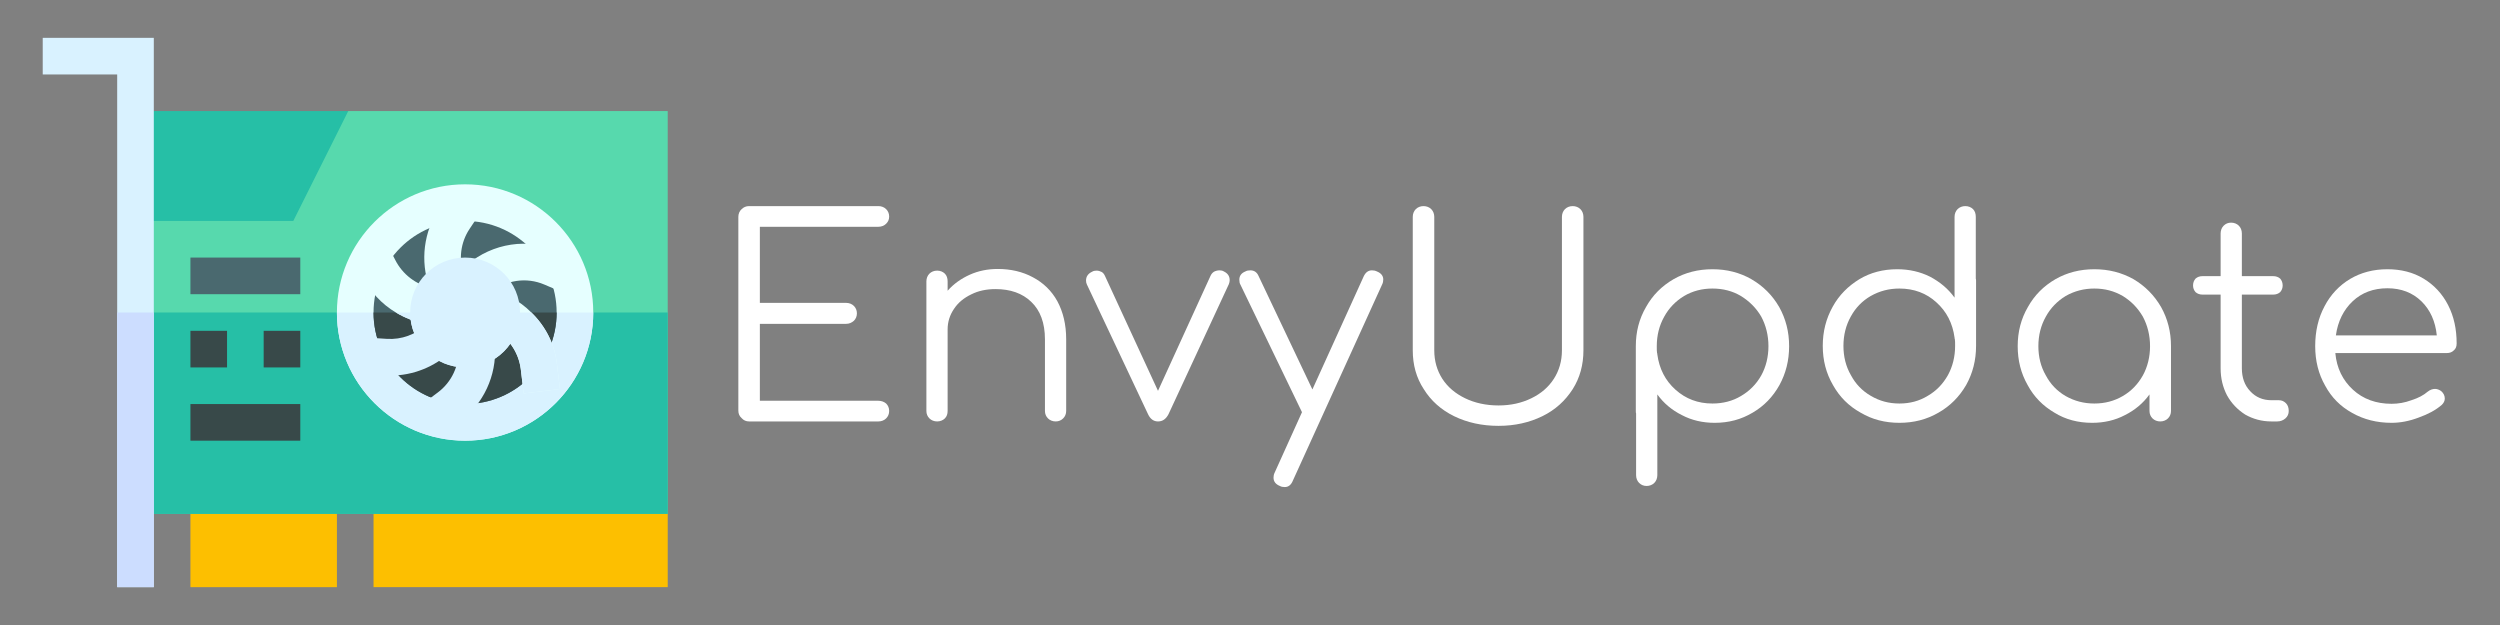 <?xml version="1.0" encoding="UTF-8" standalone="no"?>
<!DOCTYPE svg PUBLIC "-//W3C//DTD SVG 1.1//EN" "http://www.w3.org/Graphics/SVG/1.1/DTD/svg11.dtd">
<svg width="100%" height="100%" viewBox="0 0 2048 512" version="1.1" xmlns="http://www.w3.org/2000/svg" xmlns:xlink="http://www.w3.org/1999/xlink" xml:space="preserve" xmlns:serif="http://www.serif.com/" style="fill-rule:evenodd;clip-rule:evenodd;stroke-linejoin:round;stroke-miterlimit:2;">
    <rect x="0" y="0" width="2048" height="512" fill="#808080" stroke="none"/>
    <g id="GPU" transform="matrix(1,0,0,1,35,0)">
        <rect x="121" y="391" width="120" height="90" style="fill:rgb(253,191,0);"/>
        <path d="M512,481L271,481L271,391L482,391L512,421L512,481Z" style="fill:rgb(253,191,0);fill-rule:nonzero;"/>
        <path d="M512,91L512,421L76,421L76,181L250.301,91L512,91Z" style="fill:rgb(87,217,173);fill-rule:nonzero;"/>
        <rect x="76" y="256" width="436" height="165" style="fill:rgb(38,191,166);"/>
        <path d="M346,151C288.102,151 241,198.102 241,256C241,313.898 288.102,361 346,361C403.898,361 451,313.898 451,256C451,198.102 403.898,151 346,151Z" style="fill:rgb(230,255,255);fill-rule:nonzero;"/>
        <path d="M451,256C451,313.898 403.898,361 346,361C288.102,361 241,313.898 241,256L451,256Z" style="fill:rgb(217,242,255);fill-rule:nonzero;"/>
        <path d="M346,181C304.602,181 271,214.602 271,256C271,297.398 304.602,331 346,331C387.398,331 421,297.398 421,256C421,214.602 387.398,181 346,181Z" style="fill:rgb(74,105,111);fill-rule:nonzero;"/>
        <path d="M421,256C421,297.398 387.398,331 346,331C304.602,331 271,297.398 271,256L421,256Z" style="fill:rgb(56,73,73);fill-rule:nonzero;"/>
        <path d="M76,91L76,181L205.273,181L250.277,91L76,91Z" style="fill:rgb(38,191,166);fill-rule:nonzero;"/>
        <rect x="121" y="211" width="90" height="30" style="fill:rgb(74,105,111);"/>
        <rect x="121" y="331" width="90" height="30" style="fill:rgb(56,73,73);"/>
        <rect x="121" y="271" width="30" height="30" style="fill:rgb(56,73,73);"/>
        <rect x="181" y="271" width="30" height="30" style="fill:rgb(56,73,73);"/>
        <path d="M329.77,354.406L311.781,330.414L323.734,321.449C335.059,312.953 341.344,299.445 340.551,285.297L370.492,283.629C371.855,307.813 361.102,330.926 341.723,345.441L329.77,354.406Z" style="fill:rgb(217,242,255);fill-rule:nonzero;"/>
        <path d="M319,235.902L315.398,256L313.898,265.301C305.199,263.801 296.801,260.5 289.301,256C277.598,249.102 268,238.598 261.699,226.301L256.301,214.898L283,201.699L288.699,212.801C294.699,224.801 306.098,233.5 319,235.902Z" style="fill:rgb(230,255,255);fill-rule:nonzero;"/>
        <path d="M316.688,235.125C309.129,213.797 312.102,189.805 324.656,170.965L333.52,157.68L358.48,174.32L349.617,187.605C342.277,198.621 340.551,212.641 344.961,225.105L316.688,235.125Z" style="fill:rgb(230,255,255);fill-rule:nonzero;"/>
        <path d="M423.699,318.699L394,322.301L391.602,302.199C389.801,288.402 381.398,276.102 368.801,269.801L376,256L382.598,243.102C389.199,246.398 395.199,250.898 400.301,256C412,267.398 419.5,282.102 421.301,298.598L423.699,318.699Z" style="fill:rgb(230,255,255);fill-rule:nonzero;"/>
        <path d="M284.785,307.695C283.246,307.695 281.691,307.648 280.156,307.547L262.27,306.391L264.203,276.449L282.09,277.605C293.895,278.309 305.484,274.137 314.008,265.961L334.75,287.641C321.305,300.516 303.301,307.695 284.785,307.695Z" style="fill:rgb(217,242,255);fill-rule:nonzero;"/>
        <path d="M367.121,239.711L347.727,216.801C368.719,199.02 397.445,194.695 422.742,205.535L436.469,211.383L424.691,238.98L410.953,233.121C396.172,226.82 379.383,229.313 367.121,239.711Z" style="fill:rgb(230,255,255);fill-rule:nonzero;"/>
        <path d="M91,31L91,481L61,481L61,61L0,61L0,31L91,31Z" style="fill:rgb(217,242,255);fill-rule:nonzero;"/>
        <rect x="61" y="256" width="30" height="225" style="fill:rgb(204,221,255);"/>
        <g>
            <path d="M289.301,256L315.398,256L313.898,265.301C305.199,263.801 296.801,260.5 289.301,256Z" style="fill:rgb(217,242,255);fill-rule:nonzero;"/>
            <path d="M423.699,318.699L394,322.301L391.602,302.199C389.801,288.402 381.398,276.102 368.801,269.801L376,256L400.301,256C412,267.398 419.5,282.102 421.301,298.598L423.699,318.699Z" style="fill:rgb(217,242,255);fill-rule:nonzero;"/>
            <path d="M346,211C321.098,211 301,231.098 301,256C301,280.902 321.098,301 346,301C370.902,301 391,280.902 391,256C391,231.098 370.902,211 346,211Z" style="fill:rgb(217,242,255);fill-rule:nonzero;"/>
            <path d="M391,256C391,280.902 370.902,301 346,301C321.098,301 301,280.902 301,256L391,256Z" style="fill:rgb(217,242,255);fill-rule:nonzero;"/>
        </g>
    </g>
    <g transform="matrix(1.263,0,0,1.263,-317.969,-76.612)">
        <g>
            <g transform="matrix(1,0,0,1,712.776,334.011)">
                <g transform="matrix(178.837,0,0,178.837,0,0)">
                    <path d="M0.139,-0C0.128,-0 0.119,-0.004 0.112,-0.012C0.104,-0.019 0.1,-0.028 0.1,-0.039L0.1,-0.742C0.1,-0.753 0.104,-0.763 0.112,-0.77C0.119,-0.777 0.128,-0.781 0.139,-0.781L0.608,-0.781C0.619,-0.781 0.629,-0.777 0.636,-0.77C0.643,-0.763 0.647,-0.754 0.647,-0.743C0.647,-0.732 0.643,-0.724 0.636,-0.717C0.629,-0.71 0.619,-0.706 0.608,-0.706L0.178,-0.706L0.178,-0.43L0.491,-0.43C0.502,-0.43 0.512,-0.426 0.519,-0.419C0.526,-0.412 0.53,-0.403 0.53,-0.392C0.53,-0.381 0.526,-0.372 0.519,-0.365C0.511,-0.358 0.502,-0.354 0.491,-0.354L0.178,-0.354L0.178,-0.075L0.608,-0.075C0.619,-0.075 0.629,-0.071 0.636,-0.065C0.643,-0.058 0.647,-0.049 0.647,-0.038C0.647,-0.027 0.643,-0.018 0.636,-0.011C0.629,-0.004 0.619,-0 0.608,-0L0.139,-0Z" style="fill:white;fill-rule:nonzero;"/>
                </g>
                <g transform="matrix(178.837,0,0,178.837,123.755,0)">
                    <path d="M0.349,-0.553C0.396,-0.553 0.439,-0.543 0.476,-0.523C0.514,-0.503 0.544,-0.474 0.565,-0.436C0.586,-0.397 0.597,-0.351 0.597,-0.298L0.597,-0.038C0.597,-0.027 0.593,-0.018 0.586,-0.011C0.579,-0.004 0.57,-0 0.559,-0C0.548,-0 0.538,-0.004 0.531,-0.011C0.524,-0.018 0.52,-0.027 0.52,-0.038L0.52,-0.298C0.52,-0.357 0.503,-0.403 0.47,-0.434C0.438,-0.465 0.394,-0.48 0.341,-0.48C0.308,-0.48 0.279,-0.474 0.253,-0.461C0.226,-0.448 0.205,-0.431 0.19,-0.408C0.175,-0.386 0.167,-0.361 0.167,-0.334L0.167,-0.038C0.167,-0.027 0.164,-0.018 0.157,-0.011C0.15,-0.004 0.14,-0 0.129,-0C0.118,-0 0.108,-0.004 0.101,-0.011C0.094,-0.018 0.09,-0.027 0.09,-0.038L0.09,-0.508C0.09,-0.519 0.094,-0.529 0.101,-0.536C0.108,-0.543 0.118,-0.547 0.129,-0.547C0.14,-0.547 0.15,-0.543 0.157,-0.536C0.164,-0.529 0.167,-0.519 0.167,-0.508L0.167,-0.474C0.189,-0.499 0.216,-0.518 0.247,-0.532C0.278,-0.546 0.312,-0.553 0.349,-0.553Z" style="fill:white;fill-rule:nonzero;"/>
                </g>
            </g>
            <g transform="matrix(1,0,0,1,953.312,334.011)">
                <g transform="matrix(178.837,0,0,178.837,0,0)">
                    <path d="M0.516,-0.544C0.53,-0.537 0.537,-0.527 0.537,-0.512C0.537,-0.508 0.536,-0.503 0.534,-0.498L0.315,-0.026C0.306,-0.009 0.294,-0 0.277,-0C0.261,-0 0.249,-0.009 0.241,-0.026L0.019,-0.497C0.017,-0.501 0.016,-0.506 0.016,-0.511C0.016,-0.525 0.023,-0.536 0.038,-0.543C0.043,-0.546 0.048,-0.547 0.054,-0.547C0.061,-0.547 0.067,-0.545 0.073,-0.542C0.078,-0.539 0.082,-0.534 0.085,-0.527L0.277,-0.111L0.467,-0.527C0.47,-0.534 0.474,-0.539 0.48,-0.543C0.486,-0.546 0.493,-0.548 0.5,-0.548C0.506,-0.548 0.511,-0.547 0.516,-0.544Z" style="fill:white;fill-rule:nonzero;"/>
                </g>
                <g transform="matrix(178.837,0,0,178.837,98.897,0)">
                    <path d="M0.518,-0.544C0.533,-0.538 0.541,-0.528 0.541,-0.515C0.541,-0.509 0.54,-0.503 0.537,-0.497L0.213,0.215C0.207,0.23 0.197,0.238 0.184,0.238C0.177,0.238 0.171,0.237 0.166,0.234C0.151,0.228 0.143,0.218 0.143,0.204C0.143,0.198 0.144,0.192 0.147,0.186L0.246,-0.033L0.246,-0.034L0.023,-0.496C0.02,-0.501 0.019,-0.507 0.019,-0.514C0.019,-0.528 0.026,-0.538 0.041,-0.544C0.046,-0.547 0.052,-0.548 0.059,-0.548C0.073,-0.548 0.083,-0.541 0.089,-0.527L0.284,-0.116L0.47,-0.526C0.477,-0.541 0.487,-0.548 0.5,-0.548C0.506,-0.548 0.512,-0.547 0.518,-0.544Z" style="fill:white;fill-rule:nonzero;"/>
                </g>
                <g transform="matrix(178.837,0,0,178.837,196.9,0)">
                    <path d="M0.411,0.016C0.351,0.016 0.297,0.004 0.25,-0.019C0.203,-0.042 0.166,-0.075 0.14,-0.117C0.113,-0.158 0.1,-0.205 0.1,-0.258L0.1,-0.742C0.1,-0.753 0.104,-0.763 0.111,-0.77C0.118,-0.777 0.128,-0.781 0.139,-0.781C0.15,-0.781 0.16,-0.777 0.167,-0.77C0.174,-0.763 0.178,-0.753 0.178,-0.742L0.178,-0.258C0.178,-0.219 0.188,-0.185 0.207,-0.155C0.227,-0.124 0.255,-0.101 0.29,-0.084C0.325,-0.067 0.366,-0.058 0.411,-0.058C0.456,-0.058 0.495,-0.067 0.53,-0.084C0.565,-0.101 0.592,-0.124 0.612,-0.155C0.631,-0.185 0.641,-0.219 0.641,-0.258L0.641,-0.742C0.641,-0.753 0.645,-0.763 0.652,-0.77C0.659,-0.777 0.669,-0.781 0.68,-0.781C0.691,-0.781 0.701,-0.777 0.708,-0.77C0.715,-0.763 0.719,-0.753 0.719,-0.742L0.719,-0.258C0.719,-0.205 0.706,-0.158 0.68,-0.117C0.653,-0.075 0.617,-0.042 0.57,-0.019C0.523,0.004 0.47,0.016 0.411,0.016Z" style="fill:white;fill-rule:nonzero;"/>
                </g>
                <g transform="matrix(178.837,0,0,178.837,343.367,0)">
                    <path d="M0.368,-0.552C0.42,-0.552 0.467,-0.54 0.509,-0.516C0.552,-0.491 0.585,-0.458 0.61,-0.415C0.634,-0.372 0.646,-0.325 0.646,-0.273C0.646,-0.221 0.634,-0.174 0.611,-0.132C0.587,-0.089 0.555,-0.056 0.514,-0.032C0.472,-0.007 0.427,0.005 0.376,0.005C0.333,0.005 0.293,-0.004 0.257,-0.023C0.221,-0.041 0.191,-0.066 0.168,-0.098L0.168,0.195C0.168,0.206 0.164,0.216 0.157,0.223C0.15,0.23 0.14,0.234 0.129,0.234C0.118,0.234 0.109,0.23 0.102,0.223C0.095,0.216 0.091,0.206 0.091,0.195L0.091,-0.029C0.09,-0.031 0.09,-0.034 0.09,-0.038L0.09,-0.273C0.09,-0.325 0.102,-0.372 0.127,-0.415C0.151,-0.458 0.184,-0.491 0.227,-0.516C0.269,-0.54 0.316,-0.552 0.368,-0.552ZM0.368,-0.065C0.406,-0.065 0.441,-0.074 0.471,-0.092C0.502,-0.11 0.527,-0.135 0.545,-0.167C0.562,-0.198 0.571,-0.234 0.571,-0.273C0.571,-0.312 0.562,-0.348 0.545,-0.38C0.527,-0.411 0.502,-0.436 0.471,-0.455C0.441,-0.473 0.406,-0.482 0.368,-0.482C0.33,-0.482 0.296,-0.473 0.265,-0.455C0.234,-0.436 0.21,-0.411 0.193,-0.38C0.175,-0.348 0.166,-0.312 0.166,-0.273C0.166,-0.262 0.166,-0.253 0.167,-0.248C0.168,-0.247 0.168,-0.245 0.168,-0.243C0.175,-0.191 0.197,-0.148 0.234,-0.115C0.271,-0.082 0.315,-0.065 0.368,-0.065Z" style="fill:white;fill-rule:nonzero;"/>
                </g>
                <g transform="matrix(178.837,0,0,178.837,469.805,0)">
                    <path d="M0.616,-0.518C0.617,-0.516 0.617,-0.513 0.617,-0.509L0.617,-0.274C0.617,-0.222 0.605,-0.175 0.581,-0.132C0.556,-0.089 0.523,-0.056 0.481,-0.032C0.438,-0.007 0.391,0.005 0.339,0.005C0.287,0.005 0.24,-0.007 0.198,-0.032C0.155,-0.056 0.122,-0.089 0.098,-0.132C0.073,-0.175 0.061,-0.222 0.061,-0.274C0.061,-0.326 0.073,-0.373 0.097,-0.416C0.12,-0.458 0.153,-0.491 0.194,-0.516C0.234,-0.54 0.28,-0.552 0.331,-0.552C0.374,-0.552 0.414,-0.543 0.45,-0.525C0.486,-0.506 0.516,-0.481 0.539,-0.449L0.539,-0.742C0.539,-0.753 0.543,-0.763 0.55,-0.77C0.557,-0.777 0.567,-0.781 0.578,-0.781C0.589,-0.781 0.599,-0.777 0.606,-0.77C0.613,-0.763 0.616,-0.753 0.616,-0.742L0.616,-0.518ZM0.339,-0.065C0.377,-0.065 0.411,-0.074 0.442,-0.093C0.473,-0.111 0.497,-0.136 0.515,-0.168C0.532,-0.199 0.541,-0.235 0.541,-0.274C0.541,-0.285 0.541,-0.294 0.54,-0.299C0.539,-0.3 0.539,-0.302 0.539,-0.304C0.532,-0.356 0.51,-0.399 0.473,-0.432C0.437,-0.465 0.392,-0.482 0.339,-0.482C0.301,-0.482 0.267,-0.473 0.235,-0.455C0.204,-0.437 0.18,-0.412 0.163,-0.381C0.145,-0.349 0.136,-0.313 0.136,-0.274C0.136,-0.235 0.145,-0.199 0.163,-0.168C0.18,-0.136 0.204,-0.111 0.235,-0.093C0.267,-0.074 0.301,-0.065 0.339,-0.065Z" style="fill:white;fill-rule:nonzero;"/>
                </g>
                <g transform="matrix(178.837,0,0,178.837,596.243,0)">
                    <path d="M0.339,-0.552C0.391,-0.552 0.438,-0.54 0.481,-0.516C0.523,-0.491 0.556,-0.458 0.581,-0.415C0.605,-0.372 0.617,-0.325 0.617,-0.273L0.617,-0.038C0.617,-0.027 0.613,-0.018 0.606,-0.011C0.599,-0.004 0.589,-0 0.578,-0C0.567,-0 0.557,-0.004 0.55,-0.011C0.543,-0.018 0.539,-0.027 0.539,-0.038L0.539,-0.098C0.516,-0.066 0.486,-0.041 0.45,-0.023C0.414,-0.004 0.374,0.005 0.331,0.005C0.28,0.005 0.234,-0.007 0.194,-0.032C0.153,-0.056 0.12,-0.089 0.097,-0.132C0.073,-0.174 0.061,-0.221 0.061,-0.273C0.061,-0.325 0.073,-0.372 0.098,-0.415C0.122,-0.458 0.155,-0.491 0.198,-0.516C0.24,-0.54 0.287,-0.552 0.339,-0.552ZM0.339,-0.065C0.377,-0.065 0.411,-0.074 0.442,-0.092C0.473,-0.11 0.497,-0.135 0.515,-0.167C0.532,-0.198 0.541,-0.234 0.541,-0.273C0.541,-0.312 0.532,-0.348 0.515,-0.38C0.497,-0.411 0.473,-0.436 0.442,-0.455C0.411,-0.473 0.377,-0.482 0.339,-0.482C0.301,-0.482 0.267,-0.473 0.235,-0.455C0.204,-0.436 0.18,-0.411 0.163,-0.38C0.145,-0.348 0.136,-0.312 0.136,-0.273C0.136,-0.234 0.145,-0.198 0.163,-0.167C0.18,-0.135 0.204,-0.11 0.235,-0.092C0.267,-0.074 0.301,-0.065 0.339,-0.065Z" style="fill:white;fill-rule:nonzero;"/>
                </g>
                <g transform="matrix(178.837,0,0,178.837,717.315,0)">
                    <path d="M0.331,-0.077C0.342,-0.077 0.35,-0.073 0.357,-0.066C0.364,-0.059 0.367,-0.049 0.367,-0.038C0.367,-0.027 0.363,-0.018 0.355,-0.011C0.347,-0.004 0.337,-0 0.325,-0L0.304,-0C0.269,-0 0.237,-0.009 0.209,-0.025C0.181,-0.043 0.159,-0.066 0.143,-0.095C0.128,-0.124 0.12,-0.156 0.12,-0.193L0.12,-0.46L0.055,-0.46C0.044,-0.46 0.036,-0.463 0.029,-0.469C0.023,-0.476 0.02,-0.484 0.02,-0.493C0.02,-0.503 0.023,-0.511 0.029,-0.518C0.036,-0.524 0.044,-0.527 0.055,-0.527L0.12,-0.527L0.12,-0.682C0.12,-0.693 0.124,-0.703 0.131,-0.71C0.138,-0.717 0.147,-0.721 0.158,-0.721C0.169,-0.721 0.179,-0.717 0.186,-0.71C0.193,-0.703 0.197,-0.693 0.197,-0.682L0.197,-0.527L0.31,-0.527C0.321,-0.527 0.329,-0.524 0.336,-0.518C0.342,-0.511 0.345,-0.503 0.345,-0.493C0.345,-0.484 0.342,-0.476 0.336,-0.469C0.329,-0.463 0.321,-0.46 0.31,-0.46L0.197,-0.46L0.197,-0.193C0.197,-0.159 0.207,-0.131 0.227,-0.11C0.247,-0.088 0.273,-0.077 0.304,-0.077L0.331,-0.077Z" style="fill:white;fill-rule:nonzero;"/>
                </g>
                <g transform="matrix(178.837,0,0,178.837,789.208,0)">
                    <path d="M0.323,-0.552C0.372,-0.552 0.416,-0.541 0.454,-0.518C0.492,-0.495 0.522,-0.463 0.543,-0.422C0.564,-0.381 0.574,-0.335 0.574,-0.283C0.574,-0.272 0.571,-0.264 0.564,-0.258C0.557,-0.251 0.549,-0.248 0.538,-0.248L0.134,-0.248C0.139,-0.193 0.161,-0.149 0.198,-0.115C0.235,-0.081 0.282,-0.064 0.338,-0.064C0.362,-0.064 0.386,-0.068 0.41,-0.077C0.435,-0.085 0.454,-0.095 0.469,-0.108C0.478,-0.115 0.487,-0.118 0.496,-0.118C0.503,-0.118 0.511,-0.115 0.518,-0.11C0.527,-0.102 0.531,-0.093 0.531,-0.083C0.531,-0.074 0.527,-0.067 0.52,-0.06C0.498,-0.041 0.47,-0.026 0.436,-0.014C0.402,-0.001 0.369,0.005 0.338,0.005C0.285,0.005 0.237,-0.007 0.195,-0.031C0.153,-0.054 0.12,-0.087 0.097,-0.13C0.073,-0.172 0.061,-0.22 0.061,-0.273C0.061,-0.327 0.072,-0.375 0.095,-0.418C0.117,-0.46 0.148,-0.493 0.188,-0.517C0.227,-0.54 0.272,-0.552 0.323,-0.552ZM0.323,-0.483C0.272,-0.483 0.23,-0.467 0.197,-0.436C0.164,-0.405 0.143,-0.363 0.136,-0.312L0.502,-0.312C0.497,-0.363 0.478,-0.405 0.446,-0.436C0.414,-0.467 0.373,-0.483 0.323,-0.483Z" style="fill:white;fill-rule:nonzero;"/>
                </g>
            </g>
        </g>
    </g>
</svg>
